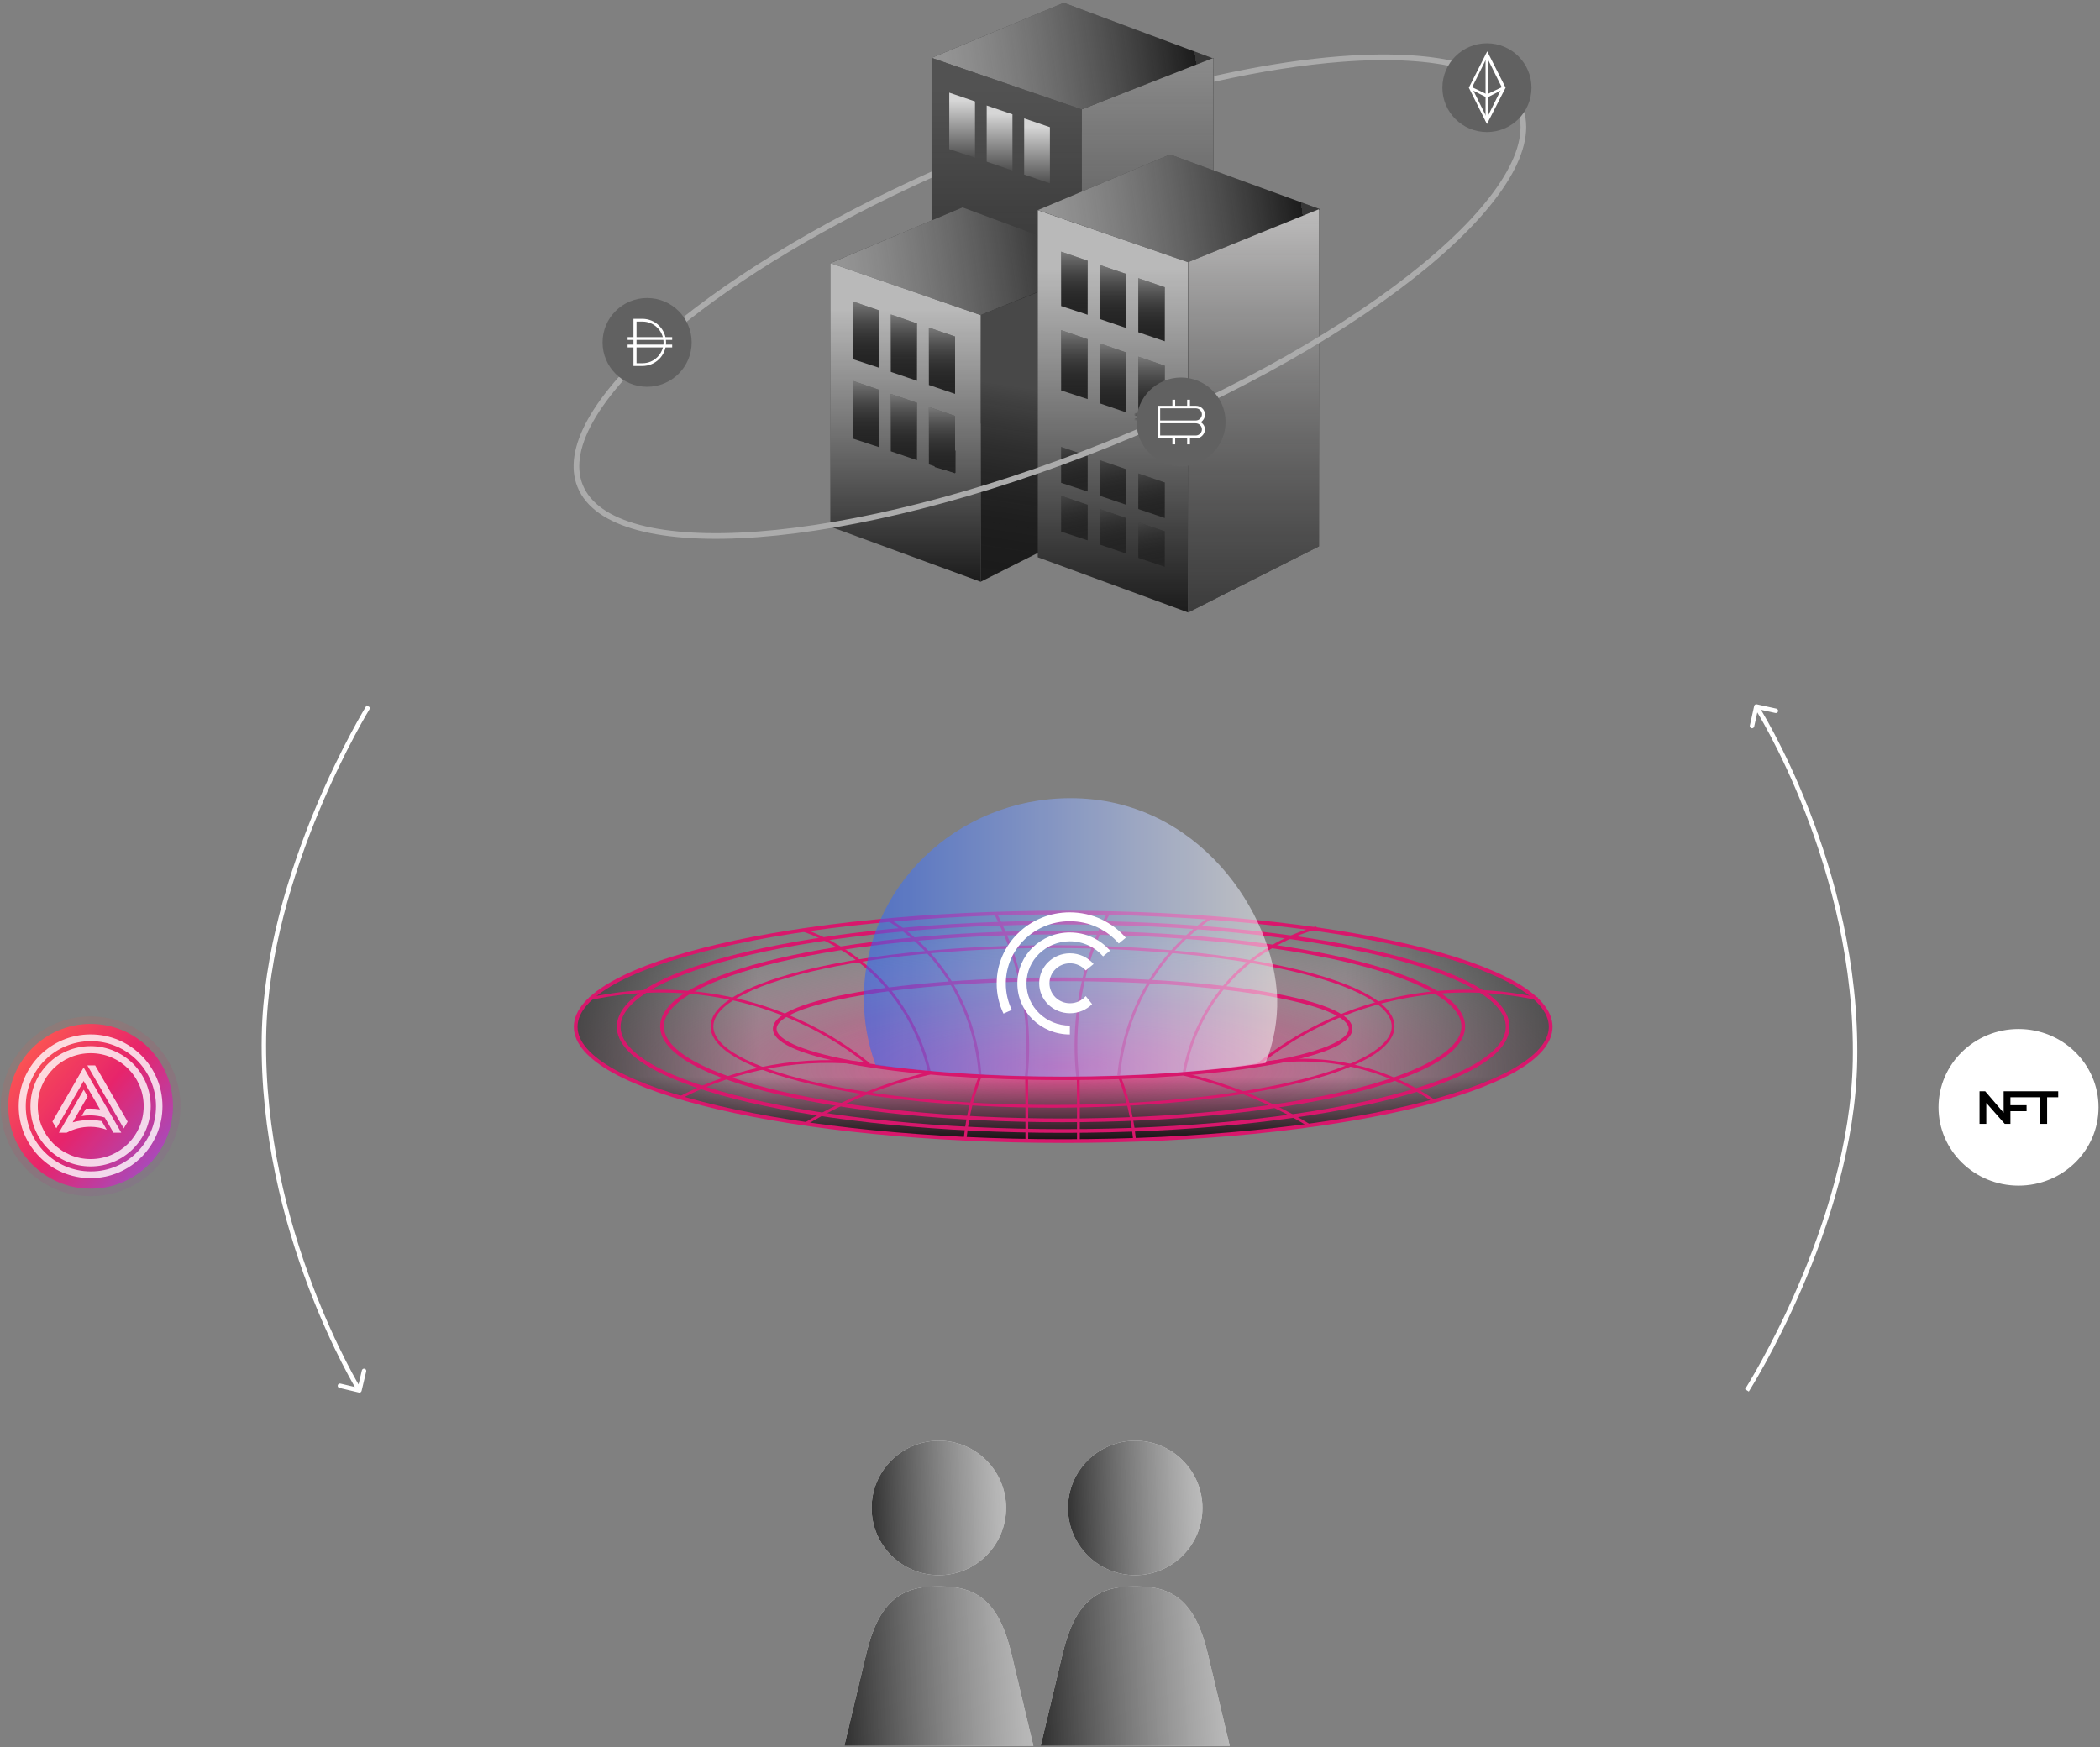 <svg width="566" height="471" viewBox="0 0 566 471" fill="none" xmlns="http://www.w3.org/2000/svg">
<rect x="0" y="0" width="566" height="471" fill="#808080" stroke="none"/>
<path d="M71.14 279.257L70.54 279.246L71.14 279.257ZM96.738 375.363C97.06 375.439 97.383 375.239 97.46 374.917L98.701 369.662C98.778 369.339 98.578 369.016 98.255 368.94C97.933 368.863 97.61 369.063 97.534 369.386L96.43 374.057L91.758 372.953C91.436 372.877 91.113 373.076 91.037 373.399C90.96 373.721 91.16 374.045 91.482 374.121L96.738 375.363ZM99.332 190.439C98.822 190.124 98.821 190.124 98.821 190.124C98.821 190.125 98.821 190.125 98.82 190.126C98.819 190.128 98.818 190.13 98.816 190.133C98.813 190.138 98.807 190.147 98.801 190.158C98.787 190.18 98.767 190.212 98.741 190.256C98.688 190.342 98.61 190.471 98.509 190.64C98.307 190.978 98.01 191.479 97.633 192.132C96.879 193.437 95.801 195.35 94.507 197.784C91.917 202.651 88.458 209.603 84.974 217.948C78.009 234.627 70.93 256.912 70.54 279.246L71.74 279.267C72.126 257.15 79.143 235.026 86.081 218.41C89.548 210.106 92.991 203.188 95.566 198.348C96.853 195.927 97.924 194.027 98.672 192.732C99.046 192.085 99.339 191.589 99.539 191.256C99.638 191.09 99.715 190.964 99.766 190.879C99.791 190.837 99.811 190.806 99.824 190.785C99.83 190.774 99.835 190.767 99.838 190.762C99.84 190.759 99.841 190.757 99.841 190.756C99.842 190.755 99.842 190.755 99.842 190.755C99.842 190.754 99.842 190.754 99.332 190.439ZM70.54 279.246C70.08 305.535 76.538 329.494 83.103 346.871C86.386 355.562 89.699 362.612 92.191 367.492C93.438 369.932 94.479 371.83 95.21 373.119C95.576 373.763 95.864 374.256 96.061 374.588C96.159 374.754 96.235 374.879 96.286 374.964C96.312 375.007 96.331 375.039 96.344 375.06C96.351 375.071 96.356 375.079 96.36 375.085C96.361 375.088 96.363 375.09 96.364 375.092C96.364 375.092 96.365 375.093 96.365 375.093C96.365 375.094 96.365 375.094 96.876 374.779C97.386 374.463 97.386 374.463 97.386 374.463C97.386 374.463 97.386 374.463 97.385 374.462C97.385 374.461 97.383 374.459 97.382 374.457C97.379 374.452 97.374 374.444 97.368 374.434C97.356 374.414 97.337 374.384 97.312 374.343C97.263 374.261 97.189 374.138 97.093 373.975C96.9 373.65 96.616 373.164 96.254 372.527C95.531 371.252 94.498 369.369 93.26 366.946C90.784 362.099 87.491 355.09 84.226 346.447C77.694 329.157 71.284 305.355 71.74 279.267L70.54 279.246Z" fill="white"/>
<path d="M499.966 285.961L499.366 285.95L499.966 285.961ZM473.502 189.853C473.178 189.782 472.858 189.986 472.786 190.31L471.622 195.583C471.551 195.906 471.755 196.226 472.079 196.298C472.402 196.369 472.723 196.165 472.794 195.841L473.829 191.154L478.516 192.189C478.84 192.26 479.16 192.056 479.231 191.732C479.303 191.409 479.098 191.089 478.775 191.017L473.502 189.853ZM470.834 374.779C471.34 375.102 471.34 375.101 471.34 375.101C471.34 375.101 471.341 375.1 471.341 375.099C471.342 375.098 471.344 375.096 471.345 375.093C471.349 375.087 471.354 375.079 471.361 375.068C471.375 375.046 471.396 375.013 471.423 374.97C471.478 374.883 471.558 374.754 471.663 374.585C471.872 374.247 472.178 373.746 472.568 373.093C473.347 371.788 474.461 369.875 475.799 367.441C478.474 362.574 482.049 355.622 485.65 347.277C492.846 330.597 500.162 308.309 500.566 285.972L499.366 285.95C498.967 308.064 491.717 330.185 484.548 346.801C480.966 355.105 477.408 362.022 474.747 366.863C473.417 369.283 472.311 371.184 471.538 372.478C471.151 373.125 470.848 373.621 470.642 373.954C470.539 374.121 470.46 374.247 470.407 374.331C470.381 374.373 470.361 374.404 470.348 374.425C470.341 374.436 470.336 374.444 470.333 374.449C470.331 374.451 470.33 374.453 470.329 374.454C470.329 374.455 470.329 374.455 470.328 374.456C470.328 374.456 470.328 374.456 470.834 374.779ZM500.566 285.972C501.041 259.68 494.367 235.719 487.583 218.341C484.19 209.649 480.767 202.599 478.191 197.719C476.903 195.279 475.827 193.381 475.071 192.092C474.694 191.447 474.396 190.955 474.193 190.623C474.091 190.457 474.013 190.331 473.96 190.246C473.933 190.204 473.913 190.172 473.899 190.15C473.893 190.139 473.887 190.131 473.884 190.125C473.882 190.122 473.881 190.12 473.88 190.119C473.879 190.118 473.879 190.117 473.879 190.117C473.878 190.116 473.878 190.116 473.372 190.439C472.867 190.762 472.867 190.762 472.867 190.762C472.867 190.762 472.867 190.763 472.867 190.763C472.868 190.764 472.869 190.766 472.871 190.769C472.874 190.773 472.879 190.781 472.885 190.791C472.898 190.811 472.917 190.842 472.943 190.883C472.994 190.964 473.07 191.087 473.17 191.25C473.369 191.575 473.663 192.061 474.036 192.698C474.783 193.973 475.851 195.856 477.13 198.279C479.688 203.126 483.091 210.135 486.465 218.777C493.214 236.066 499.837 259.866 499.366 285.95L500.566 285.972Z" fill="white"/>
<ellipse cx="286.551" cy="276.911" rx="131.393" ry="30.92" fill="url(#paint0_radial)"/>
<ellipse cx="286.551" cy="276.911" rx="131.393" ry="30.92" fill="url(#paint1_radial)" fill-opacity="0.2"/>
<ellipse cx="286.551" cy="276.911" rx="131.393" ry="30.92" fill="url(#paint2_linear)"/>
<ellipse cx="286.551" cy="276.911" rx="131.393" ry="30.92" fill="url(#paint3_linear)" fill-opacity="0.6"/>
<ellipse cx="286.551" cy="276.911" rx="131.393" ry="30.92" fill="url(#paint4_linear)" fill-opacity="0.6"/>
<path d="M264.166 289.917C263.717 283.774 261.766 269.863 250.951 257.639C247.618 253.881 243.748 250.604 239.457 247.905" stroke="#D8176C" stroke-width="0.75" stroke-miterlimit="10"/>
<path d="M301.506 289.917C302.159 283.31 304.514 269.884 314.886 257.638C318.198 253.734 322.035 250.277 326.296 247.358" stroke="#D8176C" stroke-width="0.75" stroke-miterlimit="10"/>
<path d="M290.475 290.464C289.16 278.708 290.552 266.815 294.552 255.641C295.758 252.332 297.198 249.107 298.862 245.99" stroke="#D8176C" stroke-width="0.75" stroke-miterlimit="10"/>
<path d="M276.613 290.191C277.77 278.679 276.395 267.062 272.58 256.101C271.389 252.732 269.962 249.446 268.311 246.264" stroke="#D8176C" stroke-width="0.75" stroke-miterlimit="10"/>
<path d="M319.045 289.643C319.828 285.048 322.769 271.571 335.006 260.802C340.701 255.82 347.494 252.158 354.87 250.094" stroke="#D8176C" stroke-width="0.75" stroke-miterlimit="10"/>
<path d="M250.588 289.37C249.472 284.275 246.013 271.963 234.668 261.615C229.361 256.793 223.1 253.06 216.262 250.639" stroke="#D8176C" stroke-width="0.75" stroke-miterlimit="10"/>
<path d="M234.197 286.883C223.89 278.527 211.725 272.588 198.654 269.529C185.582 266.469 171.956 266.373 158.84 269.248" stroke="#D8176C" stroke-width="0.75" stroke-miterlimit="10"/>
<path d="M286.407 301.997C346.044 301.997 394.389 290.665 394.389 276.688C394.389 262.71 346.044 251.378 286.407 251.378C226.769 251.378 178.424 262.71 178.424 276.688C178.424 290.665 226.769 301.997 286.407 301.997Z" stroke="#D8176C" stroke-miterlimit="10"/>
<path d="M234.197 286.83C216.729 284.603 198.979 287.738 183.451 295.791" stroke="#D8176C" stroke-width="0.75" stroke-miterlimit="10"/>
<path d="M339.145 286.83C347.275 285.313 355.639 285.397 363.735 287.078C371.832 288.759 379.494 292.001 386.266 296.612" stroke="#D8176C" stroke-width="0.75" stroke-miterlimit="10"/>
<path d="M286.551 307.58C359.118 307.58 417.945 293.792 417.945 276.784C417.945 259.775 359.118 245.987 286.551 245.987C213.985 245.987 155.158 259.775 155.158 276.784C155.158 293.792 213.985 307.58 286.551 307.58Z" stroke="#D8176C" stroke-miterlimit="10"/>
<path d="M339.145 286.883C349.452 278.527 361.617 272.588 374.688 269.529C387.76 266.469 401.386 266.373 414.502 269.248" stroke="#D8176C" stroke-width="0.75" stroke-miterlimit="10"/>
<path d="M250.657 289.271C242.382 291.214 234.356 294.042 226.729 297.704C223.233 299.384 220.029 301.141 217.111 302.905" stroke="#D8176C" stroke-width="0.75" stroke-miterlimit="10"/>
<path d="M319.049 289.558C327.324 291.501 335.349 294.329 342.977 297.991C346.473 299.671 349.677 301.428 352.595 303.192" stroke="#D8176C" stroke-width="0.75" stroke-miterlimit="10"/>
<path d="M264.257 289.95C262.812 293.619 261.707 297.405 260.956 301.263C260.564 303.28 260.291 305.201 260.107 307.009" stroke="#D8176C" stroke-width="0.75" stroke-miterlimit="10"/>
<path d="M301.619 289.953C303.064 293.621 304.169 297.407 304.92 301.265C305.312 303.282 305.585 305.203 305.769 307.011" stroke="#D8176C" stroke-width="0.75" stroke-miterlimit="10"/>
<path d="M290.605 290.375C290.629 292.536 290.647 294.706 290.657 296.885C290.675 300.559 290.675 304.207 290.657 307.83" stroke="#D8176C" stroke-width="0.75" stroke-miterlimit="10"/>
<path d="M276.699 290.231C276.722 292.379 276.739 294.535 276.75 296.701C276.768 300.353 276.768 303.979 276.75 307.58" stroke="#D8176C" stroke-width="0.75" stroke-miterlimit="10"/>
<path d="M286.551 304.862C352.712 304.862 406.346 292.291 406.346 276.784C406.346 261.276 352.712 248.705 286.551 248.705C220.39 248.705 166.756 261.276 166.756 276.784C166.756 292.291 220.39 304.862 286.551 304.862Z" stroke="#D8176C" stroke-miterlimit="10"/>
<path d="M283.684 298.202C334.379 298.202 375.476 288.57 375.476 276.687C375.476 264.805 334.379 255.173 283.684 255.173C232.989 255.173 191.893 264.805 191.893 276.687C191.893 288.57 232.989 298.202 283.684 298.202Z" stroke="#D8176C" stroke-width="0.75" stroke-miterlimit="10"/>
<path d="M286.406 290.643C329.261 290.643 364.001 284.676 364.001 277.314C364.001 269.953 329.261 263.985 286.406 263.985C243.551 263.985 208.811 269.953 208.811 277.314C208.811 284.676 243.551 290.643 286.406 290.643Z" stroke="#D8176C" stroke-miterlimit="10"/>
<path d="M522.478 298.48C522.478 310.137 532.133 319.587 544.044 319.587C555.954 319.587 565.609 310.137 565.609 298.48C565.609 286.823 555.954 277.373 544.044 277.373C532.133 277.373 522.478 286.823 522.478 298.48Z" fill="white"/>
<path d="M540.03 294.15V299.95L535.06 294.15H533.531V302.943H535.353V297.299L540.33 302.943H541.859V299.527H546.215V297.914H541.859V295.762H549.922V302.943H551.751V295.762H554.738V294.15H540.03Z" fill="black"/>
<g opacity="0.9">
<path opacity="0.58" d="M349.996 221.622C350.022 221.622 350.049 221.622 350.075 221.622C350.307 221.622 350.537 221.616 350.769 221.614C350.511 221.618 350.254 221.622 349.996 221.622Z" fill="url(#paint5_linear)"/>
<path opacity="0.58" d="M288.528 215.152C257.764 215.152 232.826 239.311 232.826 269.11C232.821 275.233 233.893 281.311 235.996 287.084C251.121 289.094 268.345 290.231 286.621 290.231C306.46 290.231 325.059 288.891 341.079 286.55C343.313 280.996 344.385 275.068 344.232 269.11C343.495 246.081 322.885 215.152 288.528 215.152Z" fill="url(#paint6_linear)"/>
</g>
<path fill-rule="evenodd" clip-rule="evenodd" d="M272.7 272.213C271.666 270.057 271.088 267.652 271.088 265.116C271.088 255.844 278.807 248.327 288.329 248.327C293.631 248.327 298.374 250.658 301.537 254.324L303.424 252.783C299.809 248.593 294.389 245.929 288.329 245.929C277.447 245.929 268.625 254.519 268.625 265.116C268.625 268.015 269.285 270.763 270.467 273.227L272.7 272.213Z" fill="white"/>
<path fill-rule="evenodd" clip-rule="evenodd" d="M288.351 276.456C281.895 276.456 276.662 271.371 276.662 265.098C276.662 258.825 281.895 253.74 288.351 253.74C291.945 253.74 295.16 255.317 297.305 257.797L299.19 256.26C296.595 253.257 292.702 251.348 288.351 251.348C280.536 251.348 274.201 257.504 274.201 265.098C274.201 272.691 280.536 278.847 288.351 278.847V276.456Z" fill="white"/>
<path fill-rule="evenodd" clip-rule="evenodd" d="M292.629 268.509C291.614 269.686 290.091 270.433 288.389 270.433C285.332 270.433 282.854 268.022 282.854 265.047C282.854 262.073 285.332 259.662 288.389 259.662C290.091 259.662 291.614 260.409 292.629 261.586L294.749 259.855C293.226 258.09 290.942 256.969 288.389 256.969C283.803 256.969 280.086 260.586 280.086 265.047C280.086 269.509 283.803 273.126 288.389 273.126C290.729 273.126 292.842 272.184 294.351 270.668L292.629 268.509Z" fill="white"/>
<g clip-path="url(#clip0)">
<path d="M24.415 322.418C37.789 322.418 48.63 311.576 48.63 298.202C48.63 284.828 37.789 273.987 24.415 273.987C11.041 273.987 0.199 284.828 0.199 298.202C0.199 311.576 11.041 322.418 24.415 322.418Z" fill="url(#paint7_linear)" fill-opacity="0.1"/>
<path d="M24.414 320.4C36.674 320.4 46.612 310.461 46.612 298.202C46.612 285.943 36.674 276.004 24.414 276.004C12.155 276.004 2.217 285.943 2.217 298.202C2.217 310.461 12.155 320.4 24.414 320.4Z" fill="url(#paint8_linear)"/>
<path d="M24.414 320.4C36.674 320.4 46.612 310.461 46.612 298.202C46.612 285.943 36.674 276.004 24.414 276.004C12.155 276.004 2.217 285.943 2.217 298.202C2.217 310.461 12.155 320.4 24.414 320.4Z" fill="white" fill-opacity="0.1"/>
<path d="M24.28 300.652C23.494 300.652 22.73 300.718 21.99 300.843L23.129 298.87C23.514 298.845 23.899 298.832 24.28 298.832C25.175 298.832 26.085 298.906 26.965 299.047L22.542 291.387L15.179 304.139L14.127 302.317L22.525 287.77L22.543 287.8L22.559 287.772L32.694 305.326H30.59L28.221 301.223C26.987 300.851 25.667 300.652 24.28 300.652Z" fill="white" fill-opacity="0.8"/>
<path d="M33.35 304.17L23.537 287.174H25.642L34.402 302.347L33.35 304.17Z" fill="white" fill-opacity="0.8"/>
<path d="M23.61 295.559L19.581 302.538C21.023 302.103 22.72 301.909 24.321 301.909C24.451 301.909 24.58 301.91 24.71 301.913C25.62 301.935 26.539 302.031 27.419 302.195L28.764 304.524C27.387 304.023 25.898 303.729 24.321 303.729C21.989 303.729 19.848 304.306 17.983 305.309L18.012 305.256L17.972 305.326H15.867L22.558 293.737L23.61 295.559Z" fill="white" fill-opacity="0.8"/>
<path fill-rule="evenodd" clip-rule="evenodd" d="M24.415 314.412C33.367 314.412 40.624 307.154 40.624 298.202C40.624 289.25 33.367 281.993 24.415 281.993C15.462 281.993 8.205 289.25 8.205 298.202C8.205 307.154 15.462 314.412 24.415 314.412ZM24.454 312.435C32.337 312.435 38.727 306.045 38.727 298.163C38.727 290.28 32.337 283.89 24.454 283.89C16.572 283.89 10.182 290.28 10.182 298.163C10.182 306.045 16.572 312.435 24.454 312.435Z" fill="white" fill-opacity="0.8"/>
<path fill-rule="evenodd" clip-rule="evenodd" d="M24.415 317.575C35.115 317.575 43.788 308.901 43.788 298.202C43.788 287.503 35.115 278.83 24.415 278.83C13.716 278.83 5.043 287.503 5.043 298.202C5.043 308.901 13.716 317.575 24.415 317.575ZM24.494 315.756C34.189 315.756 42.048 307.897 42.048 298.202C42.048 288.507 34.189 280.648 24.494 280.648C14.8 280.648 6.941 288.507 6.941 298.202C6.941 307.897 14.8 315.756 24.494 315.756Z" fill="white" fill-opacity="0.8"/>
</g>
<path d="M291.681 29.636L251.072 15.604L286.708 0.746L327.106 15.8L291.681 29.636Z" fill="#1C1C1C"/>
<path d="M291.681 29.636L251.072 15.604L286.708 0.746L327.106 15.8L291.681 29.636Z" fill="url(#paint9_linear)" fill-opacity="0.72"/>
<path d="M251.072 109.316V15.6L291.594 29.494V124.187L251.072 109.316Z" fill="#1C1C1C"/>
<path d="M251.072 109.316V15.6L291.594 29.494V124.187L251.072 109.316Z" fill="url(#paint10_linear)" fill-opacity="0.24"/>
<path d="M264.293 156.828V84.885L299.596 70.908V139.008L264.293 156.828Z" fill="#1C1C1C"/>
<path d="M264.293 156.828V84.885L299.596 70.908V139.008L264.293 156.828Z" fill="url(#paint11_linear)" fill-opacity="0.3"/>
<path d="M264.253 84.931L223.678 70.996L259.438 55.9L299.405 70.721L264.253 84.931Z" fill="#1C1C1C"/>
<path d="M264.253 84.931L223.678 70.996L259.438 55.9L299.405 70.721L264.253 84.931Z" fill="url(#paint12_linear)" fill-opacity="0.72"/>
<path d="M223.803 141.959V70.908L264.325 84.953V156.83L223.803 141.959Z" fill="#1C1C1C"/>
<path d="M223.803 141.959V70.908L264.325 84.953V156.83L223.803 141.959Z" fill="url(#paint13_linear)" fill-opacity="0.69"/>
<path d="M257.098 126.921V121.453C256.331 125.137 253.389 125.674 252.014 125.482L257.098 126.921Z" fill="#A8A8A8" stroke="#1C1C1C" stroke-width="0.846"/>
<path d="M291.598 124.056V29.464L326.993 15.63L327.052 106.365L291.598 124.056Z" fill="#1C1C1C"/>
<path d="M291.598 124.056V29.464L326.993 15.63L327.052 106.365L291.598 124.056Z" fill="url(#paint14_linear)"/>
<path d="M291.713 66.969L283.459 64.155V75.323L291.713 78.037V66.969Z" fill="#A8A8A8"/>
<path fill-rule="evenodd" clip-rule="evenodd" d="M255.846 24.976L262.785 27.342V33.177L262.786 33.177V42.483L255.846 40.201V34.366L255.846 34.365V24.976Z" fill="url(#paint15_linear)"/>
<path d="M291.713 82.352L283.459 79.538V90.707L291.713 93.421V82.352Z" fill="#A8A8A8"/>
<path d="M291.713 97.735L283.459 94.921V106.09L291.713 108.804V97.735Z" fill="#A8A8A8"/>
<path d="M291.713 113.119L283.459 110.305V121.473L291.713 124.187V113.119Z" fill="#A8A8A8"/>
<path d="M291.713 128.502L283.459 125.688V136.856L291.713 139.57V128.502Z" fill="#A8A8A8"/>
<path d="M303.721 71.096L295.467 68.282V79.351L303.721 82.165V71.096Z" fill="#A8A8A8"/>
<path fill-rule="evenodd" clip-rule="evenodd" d="M265.939 28.446L272.879 30.812V36.647L272.879 36.647V45.952L265.94 43.587V37.751L265.939 37.751V28.446Z" fill="url(#paint16_linear)"/>
<path d="M303.721 86.479L295.467 83.665V94.734L303.721 97.548V86.479Z" fill="#A8A8A8"/>
<path d="M303.721 101.863L295.467 99.049V110.117L303.721 112.931V101.863Z" fill="#A8A8A8"/>
<path d="M303.721 117.246L295.467 114.432V125.5L303.721 128.314V117.246Z" fill="#A8A8A8"/>
<path d="M303.721 132.629L295.467 129.815V140.884L303.721 143.698V132.629Z" fill="#A8A8A8"/>
<path d="M315.727 75.223L307.473 72.409V83.478L315.727 86.292V75.223Z" fill="#A8A8A8"/>
<path fill-rule="evenodd" clip-rule="evenodd" d="M276.035 31.916L282.975 34.282V43.587L282.975 43.587V49.422L276.035 47.056V37.751L276.035 37.751V31.916Z" fill="url(#paint17_linear)"/>
<path fill-rule="evenodd" clip-rule="evenodd" d="M229.82 81.239L236.88 83.646V89.65V93.112V99.116L229.82 96.795V90.79V87.244V81.239Z" fill="#252525"/>
<path fill-rule="evenodd" clip-rule="evenodd" d="M229.82 81.239L236.88 83.646V89.65V93.112V99.116L229.82 96.795V90.79V87.244V81.239Z" fill="url(#paint18_linear)" fill-opacity="0.41"/>
<path fill-rule="evenodd" clip-rule="evenodd" d="M240.088 84.769L247.147 87.175V93.18V96.641V102.646L240.088 100.239V94.235V90.773V84.769Z" fill="#252525"/>
<path fill-rule="evenodd" clip-rule="evenodd" d="M240.088 84.769L247.147 87.175V93.18V96.641V102.646L240.088 100.239V94.235V90.773V84.769Z" fill="url(#paint19_linear)" fill-opacity="0.41"/>
<path fill-rule="evenodd" clip-rule="evenodd" d="M250.356 88.299L257.415 90.705V100.171L257.415 100.171V106.175L250.355 103.769V94.303L250.356 94.303V88.299Z" fill="#252525"/>
<path fill-rule="evenodd" clip-rule="evenodd" d="M250.356 88.299L257.415 90.705V100.171L257.415 100.171V106.175L250.355 103.769V94.303L250.356 94.303V88.299Z" fill="url(#paint20_linear)" fill-opacity="0.41"/>
<path fill-rule="evenodd" clip-rule="evenodd" d="M229.82 102.646L236.88 105.052V111.057V114.518V120.522L229.82 118.201V112.197V108.65V102.646Z" fill="#252525"/>
<path fill-rule="evenodd" clip-rule="evenodd" d="M229.82 102.646L236.88 105.052V111.057V114.518V120.522L229.82 118.201V112.197V108.65V102.646Z" fill="url(#paint21_linear)" fill-opacity="0.41"/>
<path fill-rule="evenodd" clip-rule="evenodd" d="M240.091 106.175L247.15 108.582V118.047L247.147 118.046V124.052L240.088 121.646V112.18L240.091 112.181V106.175Z" fill="#252525"/>
<path fill-rule="evenodd" clip-rule="evenodd" d="M240.091 106.175L247.15 108.582V118.047L247.147 118.046V124.052L240.088 121.646V112.18L240.091 112.181V106.175Z" fill="url(#paint22_linear)" fill-opacity="0.41"/>
<path fill-rule="evenodd" clip-rule="evenodd" d="M250.358 109.705L257.417 112.111V121.577L257.417 121.577V127.582L250.357 125.175V115.709L250.358 115.709V109.705Z" fill="#252525"/>
<path fill-rule="evenodd" clip-rule="evenodd" d="M250.358 109.705L257.417 112.111V121.577L257.417 121.577V127.582L250.357 125.175V115.709L250.358 115.709V109.705Z" fill="url(#paint23_linear)" fill-opacity="0.41"/>
<path d="M315.727 90.607L307.473 87.793V98.861L315.727 101.675V90.607Z" fill="#A8A8A8"/>
<path d="M315.727 105.99L307.473 103.176V114.244L315.727 117.058V105.99Z" fill="#A8A8A8"/>
<path d="M315.727 121.373L307.473 118.559V129.628L315.727 132.442V121.373Z" fill="#A8A8A8"/>
<path d="M315.727 136.757L307.473 133.943V145.011L315.727 147.825V136.757Z" fill="#A8A8A8"/>
<path d="M320.527 70.809L279.674 56.649L315.343 41.643L355.853 56.417L320.527 70.809Z" fill="#1C1C1C"/>
<path d="M320.527 70.809L279.674 56.649L315.343 41.643L355.853 56.417L320.527 70.809Z" fill="url(#paint24_linear)" fill-opacity="0.72"/>
<path d="M279.707 150.213V56.651L320.229 70.695V165.084L279.707 150.213Z" fill="#1C1C1C"/>
<path d="M279.707 150.213V56.651L320.229 70.695V165.084L279.707 150.213Z" fill="url(#paint25_linear)" fill-opacity="0.69"/>
<path d="M320.238 165.09V70.664L355.497 56.382V147.262L320.238 165.09Z" fill="#1C1C1C"/>
<path d="M320.238 165.09V70.664L355.497 56.382V147.262L320.238 165.09Z" fill="url(#paint26_linear)"/>
<path fill-rule="evenodd" clip-rule="evenodd" d="M286 67.836L293.148 70.273V75.263L293.149 75.263V84.848L286.001 82.498V77.508L286 77.508V67.836Z" fill="#252525"/>
<path fill-rule="evenodd" clip-rule="evenodd" d="M286 67.836L293.148 70.273V75.263L293.149 75.263V84.848L286.001 82.498V77.508L286 77.508V67.836Z" fill="url(#paint27_linear)" fill-opacity="0.41"/>
<path fill-rule="evenodd" clip-rule="evenodd" d="M286 88.995L293.148 91.431V97.997L293.149 97.998V107.582L286.001 105.232V98.666L286 98.666V88.995Z" fill="#252525"/>
<path fill-rule="evenodd" clip-rule="evenodd" d="M286 88.995L293.148 91.431V97.997L293.149 97.998V107.582L286.001 105.232V98.666L286 98.666V88.995Z" fill="url(#paint28_linear)" fill-opacity="0.41"/>
<path d="M293.148 122.908L286 120.471V130.143L293.148 132.493V122.908Z" fill="#252525"/>
<path d="M293.148 122.908L286 120.471V130.143L293.148 132.493V122.908Z" fill="url(#paint29_linear)" fill-opacity="0.41"/>
<path d="M293.148 136.067L286 133.63V143.302L293.148 145.652V136.067Z" fill="#252525"/>
<path d="M293.148 136.067L286 133.63V143.302L293.148 145.652V136.067Z" fill="url(#paint30_linear)" fill-opacity="0.41"/>
<path fill-rule="evenodd" clip-rule="evenodd" d="M296.397 71.41L303.545 73.847V83.432L303.544 83.432V88.422L296.396 85.985V76.4L296.397 76.4V71.41Z" fill="#252525"/>
<path fill-rule="evenodd" clip-rule="evenodd" d="M296.397 71.41L303.545 73.847V83.432L303.544 83.432V88.422L296.396 85.985V76.4L296.397 76.4V71.41Z" fill="url(#paint31_linear)" fill-opacity="0.41"/>
<path fill-rule="evenodd" clip-rule="evenodd" d="M296.397 92.569L303.545 95.005V104.59L303.544 104.59V111.156L296.396 108.72V99.135L296.397 99.135V92.569Z" fill="#252525"/>
<path fill-rule="evenodd" clip-rule="evenodd" d="M296.397 92.569L303.545 95.005V104.59L303.544 104.59V111.156L296.396 108.72V99.135L296.397 99.135V92.569Z" fill="url(#paint32_linear)" fill-opacity="0.41"/>
<path d="M303.544 126.482L296.396 124.045V133.63L303.544 136.067V126.482Z" fill="#252525"/>
<path d="M303.544 126.482L296.396 124.045V133.63L303.544 136.067V126.482Z" fill="url(#paint33_linear)" fill-opacity="0.41"/>
<path d="M303.544 139.641L296.396 137.204V146.789L303.544 149.226V139.641Z" fill="#252525"/>
<path d="M303.544 139.641L296.396 137.204V146.789L303.544 149.226V139.641Z" fill="url(#paint34_linear)" fill-opacity="0.41"/>
<path fill-rule="evenodd" clip-rule="evenodd" d="M306.793 74.984L313.941 77.421V82.411L313.941 82.411V91.996L306.793 89.559V84.569L306.793 84.569V74.984Z" fill="#252525"/>
<path fill-rule="evenodd" clip-rule="evenodd" d="M306.793 74.984L313.941 77.421V82.411L313.941 82.411V91.996L306.793 89.559V84.569L306.793 84.569V74.984Z" fill="url(#paint35_linear)" fill-opacity="0.41"/>
<path fill-rule="evenodd" clip-rule="evenodd" d="M306.793 96.143L313.941 98.58V105.146L313.941 105.146V114.731L306.793 112.294V105.728L306.793 105.728V96.143Z" fill="#252525"/>
<path fill-rule="evenodd" clip-rule="evenodd" d="M306.793 96.143L313.941 98.58V105.146L313.941 105.146V114.731L306.793 112.294V105.728L306.793 105.728V96.143Z" fill="url(#paint36_linear)" fill-opacity="0.41"/>
<path d="M313.941 130.056L306.793 127.619V137.204L313.941 139.641V130.056Z" fill="#252525"/>
<path d="M313.941 130.056L306.793 127.619V137.204L313.941 139.641V130.056Z" fill="url(#paint37_linear)" fill-opacity="0.41"/>
<path d="M313.941 143.215L306.793 140.778V150.363L313.941 152.8V143.215Z" fill="#252525"/>
<path d="M313.941 143.215L306.793 140.778V150.363L313.941 152.8V143.215Z" fill="url(#paint38_linear)" fill-opacity="0.41"/>
<path fill-rule="evenodd" clip-rule="evenodd" d="M251.053 46.258C189.171 74.055 147.348 110.664 155.648 131.265C164.632 153.561 228.919 148.667 299.239 120.334C369.558 92.001 419.281 50.959 410.298 28.663C404.02 13.083 370.737 10.78 327.261 20.474V22.035C339.689 19.25 351.274 17.45 361.619 16.662C374.523 15.68 385.409 16.28 393.568 18.453C401.76 20.634 406.9 24.308 408.884 29.233C410.868 34.157 409.711 40.368 405.32 47.619C400.946 54.841 393.517 62.821 383.537 71.06C363.589 87.525 333.725 104.796 298.669 118.921C263.613 133.045 230.117 141.303 204.327 143.266C191.422 144.249 180.536 143.648 172.377 141.475C164.186 139.294 159.045 135.62 157.061 130.696C155.077 125.772 156.235 119.56 160.626 112.309C165 105.087 172.428 97.107 182.409 88.869C199.202 75.007 223.023 60.575 251.053 47.929V46.258Z" fill="#ABABAB"/>
<mask id="mask0" style="mask-type:alpha" maskUnits="userSpaceOnUse" x="305" y="104" width="9" height="12">
<path d="M313.565 104.516C313.565 104.516 313.249 106.037 306.594 112.15L313.424 114.42L313.565 108.816V104.516Z" fill="#C4C4C4" stroke="black" stroke-width="0.846"/>
</mask>
<g mask="url(#mask0)">
<circle cx="306.108" cy="104.474" r="0.403" fill="#1C1C1C"/>
<circle cx="306.108" cy="105.883" r="0.403" fill="#1C1C1C"/>
<circle cx="306.108" cy="107.292" r="0.403" fill="#1C1C1C"/>
<circle cx="306.108" cy="108.701" r="0.403" fill="#1C1C1C"/>
<circle cx="306.108" cy="110.312" r="0.403" fill="#1C1C1C"/>
<circle cx="306.108" cy="111.721" r="0.403" fill="#1C1C1C"/>
<circle cx="306.108" cy="113.13" r="0.403" fill="#1C1C1C"/>
<circle cx="306.108" cy="114.539" r="0.403" fill="#1C1C1C"/>
<circle cx="307.518" cy="104.474" r="0.403" fill="#1C1C1C"/>
<circle cx="307.518" cy="105.883" r="0.403" fill="#1C1C1C"/>
<circle cx="307.518" cy="107.292" r="0.403" fill="#1C1C1C"/>
<circle cx="307.518" cy="108.701" r="0.403" fill="#1C1C1C"/>
<circle cx="307.518" cy="110.312" r="0.403" fill="#1C1C1C"/>
<circle cx="307.518" cy="111.721" r="0.403" fill="#1C1C1C"/>
<circle cx="307.518" cy="113.13" r="0.403" fill="#1C1C1C"/>
<circle cx="307.518" cy="114.539" r="0.403" fill="#1C1C1C"/>
<circle cx="308.926" cy="104.474" r="0.403" fill="#1C1C1C"/>
<circle cx="308.926" cy="105.883" r="0.403" fill="#1C1C1C"/>
<circle cx="308.926" cy="107.292" r="0.403" fill="#1C1C1C"/>
<circle cx="308.926" cy="108.701" r="0.403" fill="#1C1C1C"/>
<circle cx="308.926" cy="110.312" r="0.403" fill="#1C1C1C"/>
<circle cx="308.926" cy="111.721" r="0.403" fill="#1C1C1C"/>
<circle cx="308.926" cy="113.13" r="0.403" fill="#1C1C1C"/>
<circle cx="308.926" cy="114.539" r="0.403" fill="#1C1C1C"/>
<circle cx="310.537" cy="104.474" r="0.403" fill="#1C1C1C"/>
<circle cx="310.537" cy="105.883" r="0.403" fill="#1C1C1C"/>
<circle cx="310.537" cy="107.292" r="0.403" fill="#1C1C1C"/>
<circle cx="310.537" cy="108.701" r="0.403" fill="#1C1C1C"/>
<circle cx="310.537" cy="110.312" r="0.403" fill="#1C1C1C"/>
<circle cx="310.537" cy="111.721" r="0.403" fill="#1C1C1C"/>
<circle cx="310.537" cy="113.13" r="0.403" fill="#1C1C1C"/>
<circle cx="310.537" cy="114.539" r="0.403" fill="#1C1C1C"/>
<circle cx="311.946" cy="104.474" r="0.403" fill="#1C1C1C"/>
<circle cx="311.946" cy="105.883" r="0.403" fill="#1C1C1C"/>
<circle cx="311.946" cy="107.292" r="0.403" fill="#1C1C1C"/>
<circle cx="311.946" cy="108.701" r="0.403" fill="#1C1C1C"/>
<circle cx="311.946" cy="110.312" r="0.403" fill="#1C1C1C"/>
<circle cx="311.946" cy="111.721" r="0.403" fill="#1C1C1C"/>
<circle cx="311.946" cy="113.13" r="0.403" fill="#1C1C1C"/>
<circle cx="311.946" cy="114.539" r="0.403" fill="#1C1C1C"/>
<circle cx="313.354" cy="104.474" r="0.403" fill="#1C1C1C"/>
<circle cx="313.354" cy="105.883" r="0.403" fill="#1C1C1C"/>
<circle cx="313.354" cy="107.292" r="0.403" fill="#1C1C1C"/>
<circle cx="313.354" cy="108.701" r="0.403" fill="#1C1C1C"/>
<circle cx="313.354" cy="110.312" r="0.403" fill="#1C1C1C"/>
<circle cx="313.354" cy="111.721" r="0.403" fill="#1C1C1C"/>
<circle cx="313.354" cy="113.13" r="0.403" fill="#1C1C1C"/>
<circle cx="313.354" cy="114.539" r="0.403" fill="#1C1C1C"/>
</g>
<path d="M400.762 35.597C407.393 35.597 412.769 30.241 412.769 23.633C412.769 17.025 407.393 11.668 400.762 11.668C394.131 11.668 388.756 17.025 388.756 23.633C388.756 30.241 394.131 35.597 400.762 35.597Z" fill="#616161"/>
<path d="M400.764 33.429L395.887 23.633L400.839 13.837L405.792 23.633L400.764 33.429ZM396.712 23.633L400.764 31.784L404.817 23.633L400.764 15.482L396.712 23.633Z" fill="white"/>
<path d="M400.766 26.325L396.113 23.932L396.413 23.334L400.766 25.427L405.118 23.334L405.418 23.932L400.766 26.325Z" fill="white"/>
<path d="M401.141 14.659H400.391V32.606H401.141V14.659Z" fill="white"/>
<path d="M174.413 104.259C181.044 104.259 186.419 98.903 186.419 92.295C186.419 85.687 181.044 80.33 174.413 80.33C167.782 80.33 162.406 85.687 162.406 92.295C162.406 98.903 167.782 104.259 174.413 104.259Z" fill="#616161"/>
<path d="M173.138 98.651H170.736V85.939H173.138C176.665 85.939 179.516 88.78 179.516 92.295C179.516 95.81 176.665 98.651 173.138 98.651ZM171.562 97.903H173.213C176.289 97.903 178.841 95.361 178.841 92.295C178.841 89.229 176.289 86.687 173.213 86.687H171.562V97.903Z" fill="white"/>
<path d="M181.167 90.874H169.16V91.622H181.167V90.874Z" fill="white"/>
<path d="M181.167 92.893H169.16V93.641H181.167V92.893Z" fill="white"/>
<path d="M318.315 125.688C324.946 125.688 330.322 120.331 330.322 113.723C330.322 107.115 324.946 101.759 318.315 101.759C311.684 101.759 306.309 107.115 306.309 113.723C306.309 120.331 311.684 125.688 318.315 125.688Z" fill="#616161"/>
<path d="M316.741 117.761H315.99V119.78H316.741V117.761Z" fill="white"/>
<path d="M320.717 117.761H319.967V119.78H320.717V117.761Z" fill="white"/>
<path d="M316.741 107.741H315.99V109.76H316.741V107.741Z" fill="white"/>
<path d="M320.717 107.741H319.967V109.76H320.717V107.741Z" fill="white"/>
<path d="M322.369 118.135H312.014V109.386H322.369C323.645 109.386 324.771 110.433 324.771 111.779C324.771 112.601 324.32 113.349 323.645 113.798C324.32 114.246 324.771 114.919 324.771 115.817C324.696 117.088 323.645 118.135 322.369 118.135ZM312.689 117.387H322.294C323.195 117.387 323.945 116.639 323.945 115.742C323.945 114.845 323.195 114.097 322.294 114.097H312.689V117.387ZM312.689 113.349H322.294C323.195 113.349 323.945 112.601 323.945 111.704C323.945 110.807 323.195 110.059 322.294 110.059H312.689V113.349Z" fill="white"/>
<circle cx="253.043" cy="406.475" r="18.119" fill="white"/>
<circle cx="253.043" cy="406.475" r="18.119" fill="url(#paint39_linear)"/>
<path d="M272.61 445.79C269.345 432.096 263.574 427.624 253.567 427.624C253.212 427.624 252.859 427.624 252.518 427.624C242.511 427.624 236.739 432.096 233.475 445.79L227.564 470.611L278.52 470.611L272.61 445.79Z" fill="white"/>
<path d="M272.61 445.79C269.345 432.096 263.574 427.624 253.567 427.624C253.212 427.624 252.859 427.624 252.518 427.624C242.511 427.624 236.739 432.096 233.475 445.79L227.564 470.611L278.52 470.611L272.61 445.79Z" fill="url(#paint40_linear)"/>
<mask id="mask1" style="mask-type:alpha" maskUnits="userSpaceOnUse" x="227" y="449" width="11" height="22">
<path d="M237.454 470.611C237.811 471.061 236.48 466.872 235.051 459.277C232.327 444.8 232.857 449.177 231.774 452.995L227.564 470.611C227.564 470.611 237.097 470.162 237.454 470.611Z" fill="white"/>
<path d="M237.454 470.611C237.811 471.061 236.48 466.872 235.051 459.277C232.327 444.8 232.857 449.177 231.774 452.995L227.564 470.611C227.564 470.611 237.097 470.162 237.454 470.611Z" fill="url(#paint41_linear)"/>
</mask>
<g mask="url(#mask1)">
</g>
<mask id="mask2" style="mask-type:alpha" maskUnits="userSpaceOnUse" x="235" y="395" width="12" height="29">
<path d="M240.024 409.298C240.38 410.926 242.383 419.991 246.425 423.253C244.64 422.233 227.606 412.883 239.128 395.216C239.128 395.216 238.787 403.641 240.024 409.298Z" fill="white"/>
</mask>
<g mask="url(#mask2)">
</g>
<circle cx="305.967" cy="406.475" r="18.119" fill="white"/>
<circle cx="305.967" cy="406.475" r="18.119" fill="url(#paint42_linear)"/>
<path d="M325.534 445.79C322.269 432.096 316.497 427.624 306.491 427.624C306.136 427.624 305.782 427.624 305.441 427.624C295.435 427.624 289.663 432.096 286.398 445.79L280.488 470.611L331.444 470.611L325.534 445.79Z" fill="white"/>
<path d="M325.534 445.79C322.269 432.096 316.497 427.624 306.491 427.624C306.136 427.624 305.782 427.624 305.441 427.624C295.435 427.624 289.663 432.096 286.398 445.79L280.488 470.611L331.444 470.611L325.534 445.79Z" fill="url(#paint43_linear)"/>
<mask id="mask3" style="mask-type:alpha" maskUnits="userSpaceOnUse" x="280" y="449" width="11" height="22">
<path d="M290.378 470.611C290.735 471.061 289.404 466.872 287.975 459.277C285.251 444.8 285.781 449.177 284.697 452.995L280.488 470.611C280.488 470.611 290.021 470.162 290.378 470.611Z" fill="white"/>
<path d="M290.378 470.611C290.735 471.061 289.404 466.872 287.975 459.277C285.251 444.8 285.781 449.177 284.697 452.995L280.488 470.611C280.488 470.611 290.021 470.162 290.378 470.611Z" fill="url(#paint44_linear)"/>
</mask>
<g mask="url(#mask3)">
</g>
<mask id="mask4" style="mask-type:alpha" maskUnits="userSpaceOnUse" x="288" y="395" width="12" height="29">
<path d="M292.948 409.298C293.304 410.926 295.307 419.991 299.349 423.253C297.564 422.233 280.53 412.883 292.052 395.216C292.052 395.216 291.71 403.641 292.948 409.298Z" fill="white"/>
</mask>
<g mask="url(#mask4)">
</g>
<defs>
<radialGradient id="paint0_radial" cx="0" cy="0" r="1" gradientUnits="userSpaceOnUse" gradientTransform="translate(286.551 287.859) rotate(-90) scale(41.868 177.915)">
<stop stop-color="#D8176C"/>
<stop offset="0.911" stop-color="#C4C4C4" stop-opacity="0"/>
</radialGradient>
<radialGradient id="paint1_radial" cx="0" cy="0" r="1" gradientUnits="userSpaceOnUse" gradientTransform="translate(286.551 288.893) rotate(90) scale(18.938 80.477)">
<stop stop-color="white"/>
<stop offset="1" stop-color="white" stop-opacity="0"/>
</radialGradient>
<linearGradient id="paint2_linear" x1="286.551" y1="310.256" x2="286.551" y2="290.296" gradientUnits="userSpaceOnUse">
<stop/>
<stop offset="1" stop-opacity="0"/>
</linearGradient>
<linearGradient id="paint3_linear" x1="445.084" y1="273.081" x2="362.84" y2="272.015" gradientUnits="userSpaceOnUse">
<stop/>
<stop offset="1" stop-opacity="0"/>
</linearGradient>
<linearGradient id="paint4_linear" x1="142.235" y1="280.185" x2="204.586" y2="278.792" gradientUnits="userSpaceOnUse">
<stop/>
<stop offset="1" stop-opacity="0"/>
</linearGradient>
<linearGradient id="paint5_linear" x1="349.996" y1="221.618" x2="350.769" y2="221.618" gradientUnits="userSpaceOnUse">
<stop stop-color="#2762FF"/>
<stop offset="1" stop-color="white"/>
</linearGradient>
<linearGradient id="paint6_linear" x1="232.826" y1="252.692" x2="344.246" y2="252.692" gradientUnits="userSpaceOnUse">
<stop stop-color="#2762FF"/>
<stop offset="1" stop-color="white"/>
</linearGradient>
<linearGradient id="paint7_linear" x1="76.705" y1="314" x2="40.128" y2="262.646" gradientUnits="userSpaceOnUse">
<stop stop-color="#645AFF"/>
<stop offset="0.638" stop-color="#E40C5B"/>
<stop offset="1" stop-color="#FF4C3B"/>
</linearGradient>
<linearGradient id="paint8_linear" x1="54.967" y1="327.931" x2="1.786" y2="282.126" gradientUnits="userSpaceOnUse">
<stop stop-color="#645AFF"/>
<stop offset="0.603" stop-color="#E40C5B"/>
<stop offset="1" stop-color="#FF4C3B"/>
</linearGradient>
<linearGradient id="paint9_linear" x1="254.957" y1="15.042" x2="320.74" y2="5.677" gradientUnits="userSpaceOnUse">
<stop stop-color="#C2C2C2"/>
<stop offset="1" stop-color="white" stop-opacity="0"/>
<stop offset="1" stop-color="#969696" stop-opacity="0.31"/>
</linearGradient>
<linearGradient id="paint10_linear" x1="271.333" y1="23.578" x2="271.333" y2="124.187" gradientUnits="userSpaceOnUse">
<stop stop-color="white"/>
<stop offset="1" stop-color="#FAFAFA" stop-opacity="0"/>
</linearGradient>
<linearGradient id="paint11_linear" x1="277.138" y1="104.783" x2="269.385" y2="156.83" gradientUnits="userSpaceOnUse">
<stop stop-color="#ACACAC"/>
<stop offset="1" stop-opacity="0"/>
</linearGradient>
<linearGradient id="paint12_linear" x1="227.523" y1="70.404" x2="293.312" y2="61.175" gradientUnits="userSpaceOnUse">
<stop stop-color="#C2C2C2"/>
<stop offset="1" stop-color="white" stop-opacity="0"/>
<stop offset="1" stop-color="#969696" stop-opacity="0.31"/>
</linearGradient>
<linearGradient id="paint13_linear" x1="244.064" y1="79.734" x2="244.064" y2="156.83" gradientUnits="userSpaceOnUse">
<stop offset="0.049" stop-color="white"/>
<stop offset="1" stop-color="white" stop-opacity="0"/>
</linearGradient>
<linearGradient id="paint14_linear" x1="309.414" y1="15.63" x2="309.414" y2="124.182" gradientUnits="userSpaceOnUse">
<stop stop-color="#8B8B8B"/>
<stop offset="1" stop-color="#585858" stop-opacity="0.54"/>
</linearGradient>
<linearGradient id="paint15_linear" x1="259.316" y1="20.116" x2="259.316" y2="52.686" gradientUnits="userSpaceOnUse">
<stop offset="0.218" stop-color="#D6D6D6"/>
<stop offset="0.847" stop-color="#212121"/>
</linearGradient>
<linearGradient id="paint16_linear" x1="269.409" y1="23.586" x2="269.409" y2="56.156" gradientUnits="userSpaceOnUse">
<stop offset="0.218" stop-color="#D6D6D6"/>
<stop offset="0.847" stop-color="#212121"/>
</linearGradient>
<linearGradient id="paint17_linear" x1="279.505" y1="27.056" x2="279.505" y2="59.626" gradientUnits="userSpaceOnUse">
<stop offset="0.218" stop-color="#D6D6D6"/>
<stop offset="0.847" stop-color="#212121"/>
</linearGradient>
<linearGradient id="paint18_linear" x1="233.35" y1="81.239" x2="233.35" y2="99.116" gradientUnits="userSpaceOnUse">
<stop stop-color="#F5F5F5"/>
<stop offset="1" stop-opacity="0"/>
</linearGradient>
<linearGradient id="paint19_linear" x1="243.617" y1="84.769" x2="243.617" y2="102.646" gradientUnits="userSpaceOnUse">
<stop stop-color="#F5F5F5"/>
<stop offset="1" stop-opacity="0"/>
</linearGradient>
<linearGradient id="paint20_linear" x1="253.885" y1="88.299" x2="253.885" y2="106.175" gradientUnits="userSpaceOnUse">
<stop stop-color="#F5F5F5"/>
<stop offset="1" stop-opacity="0"/>
</linearGradient>
<linearGradient id="paint21_linear" x1="233.35" y1="102.646" x2="233.35" y2="120.522" gradientUnits="userSpaceOnUse">
<stop stop-color="#F5F5F5"/>
<stop offset="1" stop-opacity="0"/>
</linearGradient>
<linearGradient id="paint22_linear" x1="243.619" y1="106.175" x2="243.619" y2="124.052" gradientUnits="userSpaceOnUse">
<stop stop-color="#F5F5F5"/>
<stop offset="1" stop-opacity="0"/>
</linearGradient>
<linearGradient id="paint23_linear" x1="253.887" y1="109.705" x2="253.887" y2="127.582" gradientUnits="userSpaceOnUse">
<stop stop-color="#F5F5F5"/>
<stop offset="1" stop-opacity="0"/>
</linearGradient>
<linearGradient id="paint24_linear" x1="283.566" y1="56.076" x2="349.494" y2="46.761" gradientUnits="userSpaceOnUse">
<stop stop-color="#C2C2C2"/>
<stop offset="1" stop-color="white" stop-opacity="0"/>
<stop offset="1" stop-color="#969696" stop-opacity="0.31"/>
</linearGradient>
<linearGradient id="paint25_linear" x1="299.968" y1="67.789" x2="299.968" y2="165.084" gradientUnits="userSpaceOnUse">
<stop offset="0.049" stop-color="white"/>
<stop offset="1" stop-color="white" stop-opacity="0"/>
</linearGradient>
<linearGradient id="paint26_linear" x1="337.957" y1="56.382" x2="337.957" y2="165.084" gradientUnits="userSpaceOnUse">
<stop stop-color="#BDBCBC"/>
<stop offset="1" stop-color="#585858" stop-opacity="0.54"/>
</linearGradient>
<linearGradient id="paint27_linear" x1="289.574" y1="67.836" x2="289.574" y2="84.848" gradientUnits="userSpaceOnUse">
<stop stop-color="#F5F5F5"/>
<stop offset="1" stop-opacity="0"/>
</linearGradient>
<linearGradient id="paint28_linear" x1="289.574" y1="88.995" x2="289.574" y2="107.582" gradientUnits="userSpaceOnUse">
<stop stop-color="#F5F5F5"/>
<stop offset="1" stop-opacity="0"/>
</linearGradient>
<linearGradient id="paint29_linear" x1="286" y1="113.534" x2="289.574" y2="132.493" gradientUnits="userSpaceOnUse">
<stop stop-color="#F5F5F5"/>
<stop offset="1" stop-opacity="0"/>
</linearGradient>
<linearGradient id="paint30_linear" x1="286" y1="126.692" x2="289.574" y2="145.652" gradientUnits="userSpaceOnUse">
<stop stop-color="#F5F5F5"/>
<stop offset="1" stop-opacity="0"/>
</linearGradient>
<linearGradient id="paint31_linear" x1="299.971" y1="71.41" x2="299.971" y2="88.422" gradientUnits="userSpaceOnUse">
<stop stop-color="#F5F5F5"/>
<stop offset="1" stop-opacity="0"/>
</linearGradient>
<linearGradient id="paint32_linear" x1="299.971" y1="92.569" x2="299.971" y2="111.156" gradientUnits="userSpaceOnUse">
<stop stop-color="#F5F5F5"/>
<stop offset="1" stop-opacity="0"/>
</linearGradient>
<linearGradient id="paint33_linear" x1="296.396" y1="117.108" x2="299.97" y2="136.067" gradientUnits="userSpaceOnUse">
<stop stop-color="#F5F5F5"/>
<stop offset="1" stop-opacity="0"/>
</linearGradient>
<linearGradient id="paint34_linear" x1="296.396" y1="130.266" x2="299.97" y2="149.226" gradientUnits="userSpaceOnUse">
<stop stop-color="#F5F5F5"/>
<stop offset="1" stop-opacity="0"/>
</linearGradient>
<linearGradient id="paint35_linear" x1="310.367" y1="74.984" x2="310.367" y2="91.996" gradientUnits="userSpaceOnUse">
<stop stop-color="#F5F5F5"/>
<stop offset="1" stop-opacity="0"/>
</linearGradient>
<linearGradient id="paint36_linear" x1="310.367" y1="96.143" x2="310.367" y2="114.731" gradientUnits="userSpaceOnUse">
<stop stop-color="#F5F5F5"/>
<stop offset="1" stop-opacity="0"/>
</linearGradient>
<linearGradient id="paint37_linear" x1="306.793" y1="120.682" x2="310.367" y2="139.641" gradientUnits="userSpaceOnUse">
<stop stop-color="#F5F5F5"/>
<stop offset="1" stop-opacity="0"/>
</linearGradient>
<linearGradient id="paint38_linear" x1="306.793" y1="133.84" x2="310.367" y2="152.8" gradientUnits="userSpaceOnUse">
<stop stop-color="#F5F5F5"/>
<stop offset="1" stop-opacity="0"/>
</linearGradient>
<linearGradient id="paint39_linear" x1="234.924" y1="409.621" x2="318.495" y2="406.475" gradientUnits="userSpaceOnUse">
<stop stop-color="#333333"/>
<stop offset="1" stop-color="#F7F7F7" stop-opacity="0"/>
</linearGradient>
<linearGradient id="paint40_linear" x1="227.564" y1="452.849" x2="345.008" y2="447.609" gradientUnits="userSpaceOnUse">
<stop stop-color="#333333"/>
<stop offset="1" stop-color="#F7F7F7" stop-opacity="0"/>
</linearGradient>
<linearGradient id="paint41_linear" x1="227.564" y1="452.849" x2="334.703" y2="451.965" gradientUnits="userSpaceOnUse">
<stop stop-color="#DF3D3D"/>
<stop offset="1" stop-color="#F7F7F7" stop-opacity="0"/>
</linearGradient>
<linearGradient id="paint42_linear" x1="287.848" y1="409.621" x2="371.419" y2="406.475" gradientUnits="userSpaceOnUse">
<stop stop-color="#333333"/>
<stop offset="1" stop-color="#F7F7F7" stop-opacity="0"/>
</linearGradient>
<linearGradient id="paint43_linear" x1="280.488" y1="452.849" x2="397.932" y2="447.609" gradientUnits="userSpaceOnUse">
<stop stop-color="#333333"/>
<stop offset="1" stop-color="#F7F7F7" stop-opacity="0"/>
</linearGradient>
<linearGradient id="paint44_linear" x1="280.488" y1="452.849" x2="387.626" y2="451.965" gradientUnits="userSpaceOnUse">
<stop stop-color="#DF3D3D"/>
<stop offset="1" stop-color="#F7F7F7" stop-opacity="0"/>
</linearGradient>
<clipPath id="clip0">
<rect width="48.431" height="48.431" fill="white" transform="translate(0.199 273.987)"/>
</clipPath>
</defs>
</svg>

